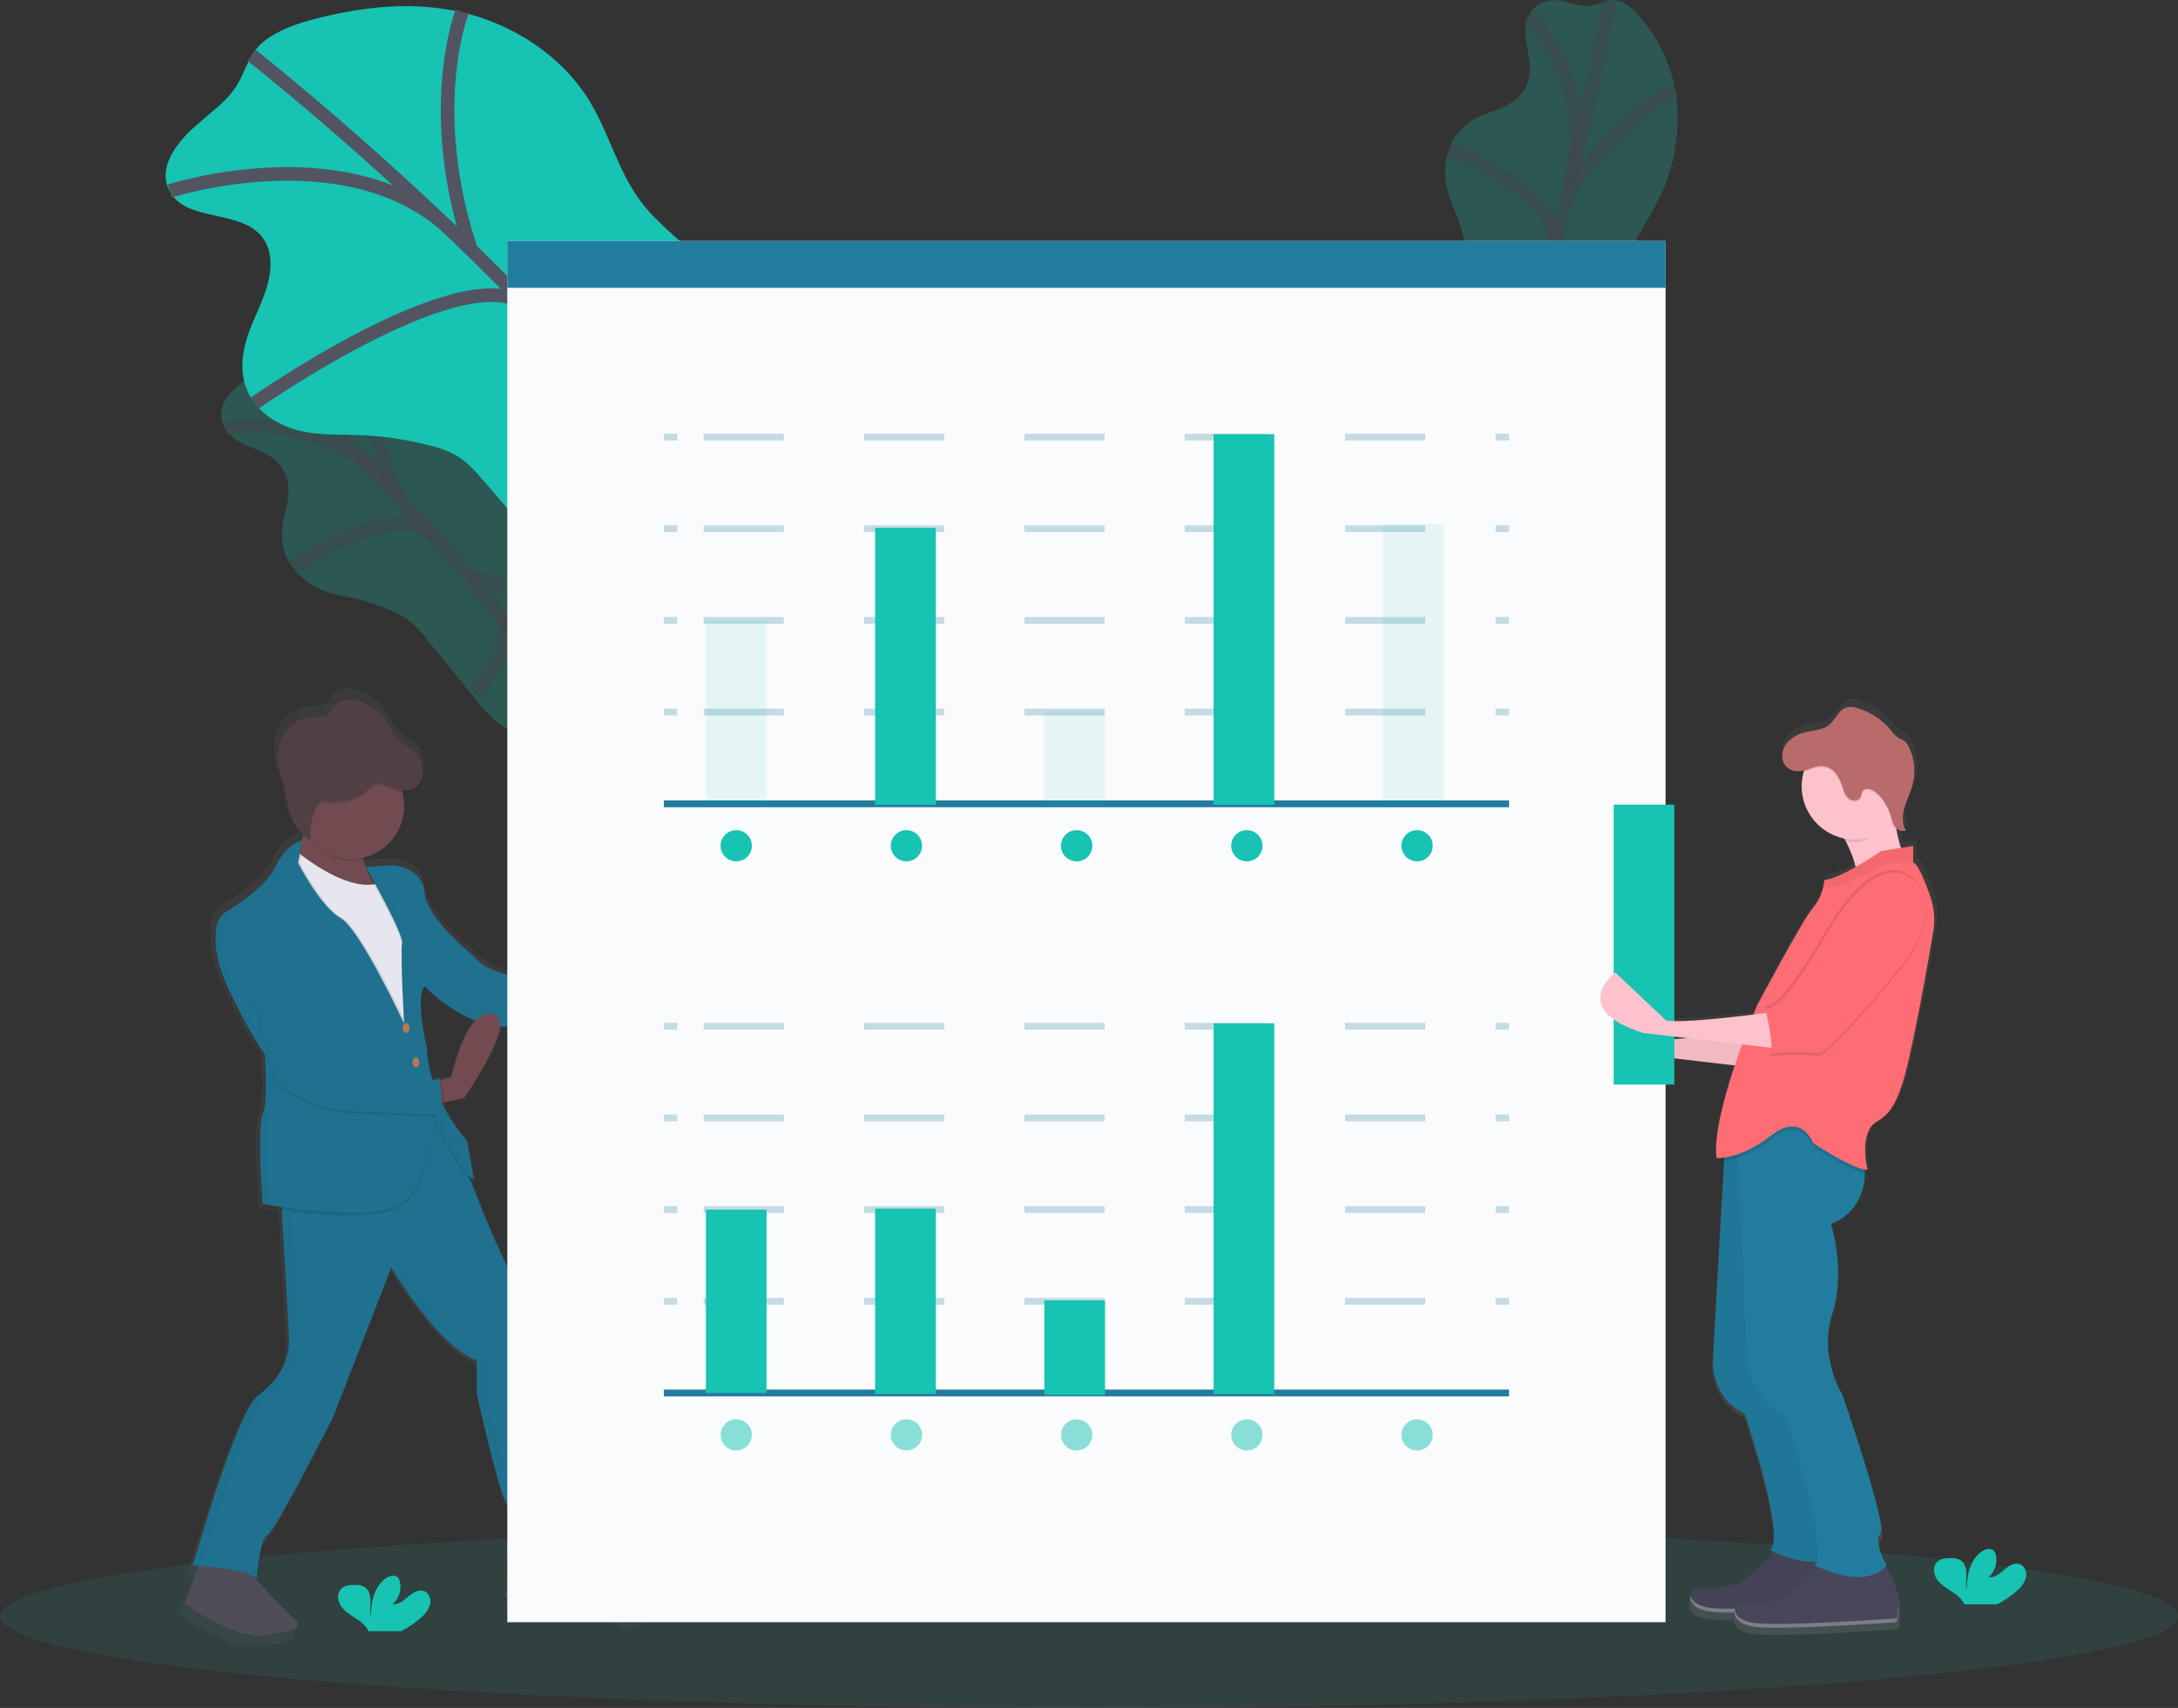 <svg width="320" height="251" viewBox="0 0 320 251" fill="none" xmlns="http://www.w3.org/2000/svg">
<rect x="0" y="0" width="320" height="251" fill="#333333" stroke="none"/>
<g clip-path="url(#clip0)">
<g opacity="0.5">
<path opacity="0.5" d="M228.545 0.033C227.29 0.013 225.706 0.361 224.738 2.092C222.841 5.495 225.894 8.842 224.319 12.468C223.872 13.454 223.167 14.303 222.278 14.925C220.756 16.018 219.205 16.343 217.667 16.997C215.819 17.731 214.291 19.092 213.35 20.84C212.414 22.728 212.096 24.861 212.441 26.939C212.744 28.752 213.458 30.191 214.048 31.741C214.764 33.66 215.281 35.648 215.592 37.672C215.769 38.617 215.82 39.579 215.744 40.536C215.572 41.756 215.275 42.954 214.858 44.113L211.473 54.686C210.986 56.063 210.622 57.481 210.386 58.923C210.237 60.428 210.282 61.945 210.518 63.439C210.887 66.533 211.298 69.752 212.767 71.686C214.236 73.621 217.117 73.746 219.225 71.003C221.23 68.375 221.747 64.401 223.585 61.544C226.48 57.038 231.11 57.428 234.212 53.208C237.176 49.161 237.13 43.322 238.991 38.343C240.308 34.776 242.613 31.774 244.168 28.309C246.41 23.313 246.924 17.703 246.143 13.276C245.446 9.384 243.724 5.746 241.154 2.736C240.193 1.573 239.145 0.493 237.812 0.108C236.392 -0.312 234.976 0.765 233.514 0.864C231.825 0.949 230.247 0.059 228.545 0.033Z" fill="#17C3B2"/>
<path opacity="0.5" d="M236.501 0.066C236.501 0.066 228.334 47.247 214.766 73.007" stroke="#535461" stroke-width="2" stroke-miterlimit="10"/>
<path opacity="0.5" d="M224.645 2.309C224.645 2.309 234.611 12.491 230.797 26.561" stroke="#535461" stroke-width="2" stroke-miterlimit="10"/>
<path opacity="0.5" d="M212.899 21.881C212.899 21.881 230.435 28.851 228.117 36.773" stroke="#535461" stroke-width="2" stroke-miterlimit="10"/>
<path opacity="0.5" d="M246.196 13.171C246.196 13.171 238.378 16.347 230.277 28.644" stroke="#535461" stroke-width="2" stroke-miterlimit="10"/>
<path opacity="0.5" d="M234.097 53.257C234.097 53.257 228.805 55.09 226.101 43.732" stroke="#535461" stroke-width="2" stroke-miterlimit="10"/>
<path opacity="0.5" d="M212.082 54.338C212.082 54.338 222.264 55.691 223.779 51.053" stroke="#535461" stroke-width="2" stroke-miterlimit="10"/>
</g>
<g opacity="0.5">
<path opacity="0.5" d="M33.334 58.43C32.629 59.468 32.049 60.976 32.971 62.733C34.783 66.181 39.261 65.472 41.438 68.773C42.02 69.688 42.344 70.741 42.377 71.824C42.459 73.693 41.88 75.164 41.58 76.81C41.184 78.75 41.486 80.768 42.433 82.508C43.501 84.323 45.114 85.758 47.043 86.611C48.73 87.353 50.337 87.543 51.95 87.905C53.952 88.362 55.902 89.023 57.769 89.875C58.657 90.246 59.492 90.732 60.252 91.32C61.18 92.133 62.022 93.037 62.765 94.02L69.77 102.645C70.66 103.808 71.652 104.89 72.734 105.877C73.914 106.827 75.211 107.623 76.593 108.245C79.389 109.635 82.314 111.057 84.741 110.896C87.168 110.735 88.854 108.4 87.704 105.135C86.618 102.028 83.555 99.41 82.165 96.31C79.975 91.422 82.844 87.77 81.009 82.876C79.251 78.173 74.321 75.02 71.173 70.724C68.913 67.656 67.656 64.102 65.604 60.9C62.64 56.302 58.227 52.784 54.078 51.004C50.431 49.45 46.437 48.89 42.502 49.382C41 49.546 39.522 49.825 38.455 50.722C37.322 51.674 37.467 53.454 36.729 54.719C35.906 56.197 34.292 57.024 33.334 58.43Z" fill="#17C3B2"/>
<path opacity="0.5" d="M37.73 51.815C37.73 51.815 72.796 84.512 86.937 109.97" stroke="#535461" stroke-width="2" stroke-miterlimit="10"/>
<path opacity="0.5" d="M33.106 62.93C33.106 62.93 47.119 60.214 56.818 71.108" stroke="#535461" stroke-width="2" stroke-miterlimit="10"/>
<path opacity="0.5" d="M43.065 83.458C43.065 83.458 58.543 72.662 63.898 78.942" stroke="#535461" stroke-width="2" stroke-miterlimit="10"/>
<path opacity="0.5" d="M54.038 50.942C54.038 50.942 52.408 59.205 58.273 72.704" stroke="#535461" stroke-width="2" stroke-miterlimit="10"/>
<path opacity="0.5" d="M80.999 83.001C80.999 83.001 79.629 88.42 68.617 84.436" stroke="#535461" stroke-width="2" stroke-miterlimit="10"/>
<path opacity="0.5" d="M69.822 101.956C69.822 101.956 76.544 94.208 73.488 90.404" stroke="#535461" stroke-width="2" stroke-miterlimit="10"/>
</g>
<path d="M26.744 20.505C25.097 22.446 23.556 25.133 24.768 27.783C27.119 32.976 35.744 30.443 38.824 35.285C39.746 36.733 39.871 38.503 39.657 40.083C39.242 43.174 37.707 45.798 36.647 48.623C35.586 51.447 35.036 54.863 36.531 57.846C37.971 60.733 41.004 62.555 43.941 63.281C46.879 64.007 49.823 63.843 52.757 63.938C56.243 64.075 59.704 64.583 63.081 65.456C64.567 65.775 65.993 66.329 67.303 67.098C68.802 68.053 70.013 69.456 71.199 70.835L81.737 83.083C83.137 84.725 84.566 86.368 86.302 87.573C88.304 88.962 90.583 89.668 92.825 90.348C97.65 91.82 102.705 93.304 107.315 92.296C111.926 91.288 115.795 86.893 114.643 81.805C113.546 76.961 108.6 73.525 106.933 68.779C104.299 61.301 110.803 54.364 108.85 46.754C106.98 39.456 98.687 35.692 94.077 29.514C90.784 25.087 89.486 19.549 86.608 14.839C82.462 8.053 75.23 3.55 68.001 1.843C60.773 0.135 53.505 0.959 46.74 2.66C43.875 3.386 41.01 4.303 38.738 6.116C36.324 8.044 36.044 10.967 34.285 13.295C32.247 16.008 28.964 17.874 26.744 20.505Z" fill="#17C3B2"/>
<path d="M37.002 8.155C37.002 8.155 92.878 52.002 111.679 90.122" stroke="#535461" stroke-width="2" stroke-miterlimit="10"/>
<path d="M24.946 28.069C24.946 28.069 52.072 19.306 66.951 34.52" stroke="#535461" stroke-width="2" stroke-miterlimit="10"/>
<path d="M37.394 59.251C37.394 59.251 69.704 36.589 77.871 45.427" stroke="#535461" stroke-width="2" stroke-miterlimit="10"/>
<path d="M67.886 1.744C67.886 1.744 62.317 15.995 69.203 36.71" stroke="#535461" stroke-width="2" stroke-miterlimit="10"/>
<path d="M108.738 47C108.738 47 104.52 56.437 85.06 53.136" stroke="#535461" stroke-width="2" stroke-miterlimit="10"/>
<path d="M81.994 81.957C81.994 81.957 96.968 67.019 92.391 61.593" stroke="#535461" stroke-width="2" stroke-miterlimit="10"/>
<path opacity="0.1" d="M160 251C248.366 251 320 244.959 320 237.508C320 230.056 248.366 224.015 160 224.015C71.634 224.015 0 230.056 0 237.508C0 244.959 71.634 251 160 251Z" fill="#17C3B2"/>
<path d="M284.213 131.128C283.531 129.137 282.546 126.615 281.769 126.021C281.722 125.982 281.67 125.95 281.614 125.925H281.519V123.465L279.681 123.758C279.389 122.869 279.169 121.958 279.023 121.035C279.2 121.212 279.425 121.332 279.671 121.381C279.916 121.43 280.171 121.406 280.403 121.311C280.373 121.261 280.347 121.209 280.32 121.156L280.403 121.12C280.113 120.611 279.96 120.037 279.958 119.452C279.973 118.917 280.058 118.387 280.212 117.875C280.541 116.742 281.097 115.684 281.407 114.545C281.605 113.811 281.698 113.054 281.684 112.295C281.694 111.008 281.4 109.737 280.827 108.583C280.682 108.25 280.456 107.959 280.169 107.736C279.91 107.593 279.644 107.464 279.372 107.348C278.915 107.042 278.521 106.65 278.213 106.196C276.907 104.61 275.159 103.446 273.19 102.852C272.677 102.661 272.121 102.617 271.583 102.724C270.348 103.052 269.901 104.58 268.899 105.381C268.017 106.087 266.805 106.16 265.695 106.396C264.585 106.632 263.469 107.102 262.712 107.956C262.19 108.551 261.905 109.317 261.911 110.107C261.881 110.477 261.946 110.848 262.101 111.185C262.255 111.522 262.494 111.813 262.794 112.032C263.136 112.256 263.523 112.401 263.928 112.458C264.333 112.514 264.745 112.481 265.135 112.361C264.83 113.412 264.746 114.515 264.888 115.6C265.031 116.685 265.397 117.729 265.963 118.667C266.529 119.604 267.283 120.415 268.179 121.048C269.074 121.681 270.091 122.123 271.165 122.345L271.379 122.73C272.041 123.958 272.543 125.266 272.874 126.622C271.182 127.577 269.334 128.474 268.218 128.559C268.173 128.995 268.091 129.425 267.974 129.847C267.713 130.904 267.212 131.888 266.509 132.721C264.99 134.422 258.164 147.284 258.164 147.284C258.164 147.284 257.95 147.796 257.597 148.67C253.359 149.189 246.44 149.938 244.51 149.554L236.936 142.367C236.936 142.367 234.486 144.233 234.7 146.499L233.353 145.205C233.353 145.205 226.147 150.69 237.525 154.283L254.837 156.287C253.191 161.249 251.65 167.027 252.127 170.17H252.269C252.6 170.17 252.93 170.144 253.257 170.094L253.227 170.653L251.551 200.439C251.551 200.439 251.172 205.924 256.293 208.381C256.293 208.381 262.55 226.725 260.087 228.807C260.087 228.807 260.38 228.961 260.874 229.175L255.727 233.724C255.727 233.724 251.933 234.67 249.848 234.479C249.482 234.429 249.11 234.515 248.803 234.721C248.496 234.927 248.276 235.239 248.185 235.596C248.185 235.635 248.185 235.675 248.165 235.714V235.763C248.165 235.803 248.165 235.842 248.165 235.885C248.165 235.928 248.165 235.915 248.165 235.931C248.165 235.947 248.165 236 248.165 236.036C248.165 236.072 248.165 236.066 248.165 236.079C248.165 236.092 248.165 236.161 248.189 236.2V236.246C248.199 236.29 248.214 236.334 248.231 236.378L248.248 236.417C248.264 236.46 248.284 236.502 248.307 236.545V236.575C248.33 236.617 248.356 236.657 248.383 236.7L248.406 236.736C248.437 236.779 248.471 236.823 248.508 236.867L248.538 236.9C248.577 236.946 248.62 236.989 248.663 237.031L248.682 237.048L248.824 237.169L248.854 237.192C248.906 237.235 248.966 237.274 249.025 237.314L249.065 237.34C249.127 237.379 249.193 237.419 249.262 237.455H249.292L249.506 237.56H249.535L249.786 237.659L249.838 237.678L250.112 237.767H250.158L250.458 237.846H250.481L250.81 237.911H250.876L251.231 237.964H251.301L251.702 238.003C252.483 238.063 253.533 238.086 254.749 238.079C254.749 238.079 254.749 238.109 254.749 238.125C254.749 238.141 254.749 238.194 254.749 238.23V238.273C254.749 238.312 254.749 238.355 254.772 238.394V238.44C254.783 238.484 254.797 238.528 254.814 238.572L254.831 238.611C254.847 238.654 254.867 238.696 254.89 238.739V238.769C254.913 238.811 254.94 238.851 254.966 238.894L254.989 238.93C255.02 238.973 255.054 239.017 255.091 239.061L255.121 239.094C255.16 239.14 255.203 239.183 255.246 239.225L255.266 239.242L255.407 239.363L255.437 239.386C255.49 239.429 255.549 239.468 255.608 239.508L255.651 239.534C255.713 239.573 255.779 239.613 255.848 239.649H255.878L256.092 239.754H256.122L256.372 239.853L256.425 239.872L256.698 239.961H256.744L257.044 240.04H257.067L257.396 240.105H257.462L257.818 240.158H257.887L258.289 240.197C263.229 240.575 278.957 239.442 278.957 239.442V239.399V239.343C279.112 238.611 279.869 234.354 277.182 231.208C277.261 231.126 277.34 231.037 277.412 230.945C277.412 230.945 275.328 227.352 276.464 226.216C277.6 225.079 270.777 205.412 270.777 205.412C270.777 205.412 267.174 199.74 269.258 193.309C271.343 186.878 269.067 179.882 269.067 179.882C269.067 179.882 274.04 178.407 274.142 172.302C274.142 172.118 274.142 171.927 274.142 171.733C274.251 171.749 274.361 171.755 274.472 171.753C274.542 171.758 274.612 171.758 274.682 171.753C274.682 171.753 273.734 168.35 274.873 165.89C276.013 163.43 278.476 165.7 280.752 155.679C282.398 148.427 283.847 140.084 284.522 136.025C284.814 134.391 284.708 132.712 284.213 131.128ZM240.937 152.404L239.208 150.762C239.781 150.999 240.417 151.232 241.128 151.455L247.648 152.211C244.737 152.473 242.034 152.621 240.937 152.404Z" fill="url(#paint0_linear)"/>
<path d="M257.442 151.445C257.442 151.445 244.029 153.304 241.233 152.759L233.768 145.678C233.768 145.678 226.687 151.068 237.868 154.595L258.746 157.029L257.442 151.445Z" fill="#FDC2CC"/>
<path opacity="0.05" d="M257.442 151.445C257.442 151.445 244.029 153.304 241.233 152.759L233.768 145.678C233.768 145.678 226.687 151.068 237.868 154.595L258.746 157.029L257.442 151.445Z" fill="black"/>
<path d="M262.287 226.873L255.766 232.633C255.766 232.633 252.042 233.563 249.99 233.376C247.938 233.189 247.01 236.535 251.854 236.907C256.698 237.278 272.16 236.164 272.16 236.164C272.16 236.164 273.652 230.219 269.179 226.873H262.287Z" fill="#47465A"/>
<path opacity="0.05" d="M262.287 226.873L255.766 232.633C255.766 232.633 252.042 233.563 249.99 233.376C247.938 233.189 247.01 236.535 251.854 236.907C256.698 237.278 272.16 236.164 272.16 236.164C272.16 236.164 273.652 230.219 269.179 226.873H262.287Z" fill="black"/>
<path opacity="0.3" d="M272.394 233.592C272.382 234.27 272.304 234.944 272.16 235.606C272.16 235.606 256.682 236.719 251.854 236.348C249.526 236.171 248.534 235.304 248.357 234.473C248.146 235.425 248.989 236.686 251.854 236.906C256.698 237.278 272.16 236.164 272.16 236.164C272.341 235.319 272.42 234.456 272.394 233.592Z" fill="white"/>
<path d="M269.924 121.524C269.924 121.524 274.024 127.285 272.532 131.187C271.04 135.089 280.357 127.098 280.357 127.098C280.357 127.098 277.376 121.895 278.865 116.322L269.924 121.524Z" fill="#FDC2CC"/>
<path d="M268.807 229.103L262.287 234.87C262.287 234.87 258.562 235.8 256.51 235.612C254.459 235.425 253.527 238.765 258.374 239.14C263.222 239.514 278.68 238.398 278.68 238.398C278.68 238.398 280.172 232.453 275.7 229.106L268.807 229.103Z" fill="#47465A"/>
<path d="M270.671 227.802C269.7 228.998 268.33 229.444 266.897 229.526C263.64 229.681 260.054 227.802 260.054 227.802C262.474 225.759 256.329 207.734 256.329 207.734C251.301 205.32 251.673 199.93 251.673 199.93L253.319 170.676L253.731 163.328L258.947 160.169L263.061 163.315L266.96 166.301C267.213 167.25 267.376 168.221 267.447 169.201C267.898 176.029 262.488 177.635 262.488 177.635C262.488 177.635 264.724 184.51 262.675 190.826C260.627 197.142 264.167 202.715 264.167 202.715C264.167 202.715 270.875 222.038 269.766 223.155C268.656 224.271 270.671 227.802 270.671 227.802Z" fill="#227C9D"/>
<path opacity="0.05" d="M270.671 227.802C269.7 228.998 268.33 229.444 266.897 229.526C263.64 229.681 260.054 227.802 260.054 227.802C262.474 225.759 256.329 207.734 256.329 207.734C251.301 205.32 251.673 199.93 251.673 199.93L253.319 170.676L253.731 163.328L258.947 160.169L263.061 163.315L266.96 166.301C267.213 167.25 267.376 168.221 267.447 169.201C267.898 176.029 262.488 177.635 262.488 177.635C262.488 177.635 264.724 184.51 262.675 190.826C260.627 197.142 264.167 202.715 264.167 202.715C264.167 202.715 270.875 222.038 269.766 223.155C268.656 224.271 270.671 227.802 270.671 227.802Z" fill="black"/>
<path d="M277.192 230.032C274.024 233.934 266.574 230.032 266.574 230.032C266.726 229.895 266.84 229.721 266.904 229.526C268.27 225.822 262.293 208.109 262.293 208.109C257.265 205.695 256.695 199.934 256.695 199.934L255.378 170.16L255.206 166.304L263.044 163.319L265.451 162.402L273.464 168.525C273.811 169.791 273.983 171.098 273.978 172.41C273.879 178.417 269.005 179.866 269.005 179.866C269.005 179.866 271.241 186.74 269.193 193.056C267.144 199.372 270.684 204.946 270.684 204.946C270.684 204.946 277.393 224.268 276.283 225.385C275.173 226.501 277.192 230.032 277.192 230.032Z" fill="#227C9D"/>
<path opacity="0.1" d="M273.978 172.417C272.367 172.187 269.107 170.252 267.431 169.201C266.792 168.8 266.383 168.544 266.383 168.544C266.383 168.544 264.707 163.9 260.235 167.431C258.781 168.607 257.139 169.532 255.378 170.167C254.704 170.404 254.009 170.578 253.303 170.686L253.715 163.338L258.931 160.179L263.044 163.325L265.451 162.409L273.464 168.524C273.811 169.793 273.984 171.102 273.978 172.417Z" fill="black"/>
<path d="M284.061 136.774C283.403 140.761 281.973 148.956 280.356 156.083C278.12 165.936 275.7 163.7 274.58 166.117C273.461 168.534 274.392 171.878 274.392 171.878C272.529 172.065 266.38 167.976 266.38 167.976C266.38 167.976 264.704 163.332 260.232 166.862C255.76 170.393 252.219 170.206 252.219 170.206C251.287 164.074 258.18 147.724 258.18 147.724C258.18 147.724 264.895 135.089 266.37 133.417C267.061 132.598 267.553 131.632 267.809 130.592C267.924 130.178 268.003 129.755 268.046 129.328C270.467 129.141 276.431 125.058 276.431 125.058L281.088 124.316V126.73C281.142 126.754 281.193 126.785 281.239 126.822C282.006 127.407 282.971 129.886 283.64 131.841C284.185 133.425 284.33 135.12 284.061 136.774Z" fill="#FE6D73"/>
<path opacity="0.1" d="M280.356 129.144C280.356 129.144 275.512 125.242 268.247 137.877C260.983 150.513 259.306 148.466 259.306 148.466C259.306 148.466 260.798 154.05 260.051 155.157C260.051 155.157 265.079 154.786 266.943 155.157C268.807 155.528 280.356 141.034 280.356 141.034C280.356 141.034 286.32 132.859 280.356 129.144Z" fill="black"/>
<path opacity="0.1" d="M280.172 128.398C280.172 128.398 275.328 124.513 268.063 137.132C260.798 149.751 259.125 147.724 259.125 147.724C259.125 147.724 264.895 154.04 266.759 154.401C268.623 154.763 280.172 140.278 280.172 140.278C280.172 140.278 286.129 132.116 280.172 128.398Z" fill="black"/>
<path opacity="0.1" d="M259.879 153.948C259.955 152.572 259.435 150.151 259.135 148.897C260.268 148.749 260.983 148.65 260.983 148.65L262.3 154.234L259.879 153.948Z" fill="black"/>
<path opacity="0.1" d="M279.052 116.693L270.111 121.885C270.488 122.434 270.835 123.002 271.152 123.587C271.668 123.692 272.193 123.744 272.72 123.744C275.107 123.744 276.22 121.245 277.659 119.563C277.567 118.223 278.654 118.19 279.052 116.693Z" fill="black"/>
<path d="M272.535 123.383C276.857 123.383 280.36 119.889 280.36 115.579C280.36 111.269 276.857 107.776 272.535 107.776C268.214 107.776 264.71 111.269 264.71 115.579C264.71 119.889 268.214 123.383 272.535 123.383Z" fill="#FDC2CC"/>
<path opacity="0.1" d="M262.636 109.267C263.426 108.459 264.452 107.922 265.567 107.733C266.653 107.5 267.846 107.427 268.715 106.748C269.703 105.963 270.138 104.471 271.35 104.14C271.877 104.034 272.423 104.077 272.927 104.265C274.863 104.847 276.583 105.99 277.867 107.549C278.169 107.996 278.555 108.38 279.003 108.682C279.271 108.795 279.532 108.922 279.787 109.063C280.066 109.283 280.285 109.568 280.426 109.894C281.299 111.653 281.501 113.67 280.992 115.566C280.689 116.686 280.142 117.724 279.82 118.851C279.497 119.977 279.415 121.229 280.007 122.224C279.434 122.516 278.71 122.148 278.361 121.616C278.012 121.084 277.893 120.427 277.702 119.813C277.329 118.605 276.631 117.522 275.683 116.683C275.097 116.164 274.037 115.816 273.638 116.486C273.48 116.745 273.49 117.074 273.355 117.343C273.088 117.869 272.318 117.974 271.807 117.672C271.315 117.333 270.97 116.821 270.839 116.24C270.072 113.651 268.764 112.022 265.988 113.129C264.954 113.543 263.736 113.822 262.741 113.113C261.43 112.177 261.697 110.324 262.636 109.267Z" fill="black"/>
<path d="M262.636 109.076C263.426 108.269 264.452 107.732 265.567 107.542C266.653 107.309 267.846 107.237 268.715 106.557C269.703 105.772 270.138 104.281 271.35 103.949C271.877 103.843 272.423 103.887 272.927 104.074C274.863 104.657 276.583 105.8 277.867 107.358C278.169 107.805 278.555 108.19 279.003 108.492C279.271 108.605 279.532 108.732 279.787 108.873C280.066 109.092 280.285 109.378 280.426 109.704C281.299 111.463 281.501 113.479 280.992 115.376C280.689 116.496 280.142 117.534 279.82 118.66C279.497 119.787 279.415 121.038 280.007 122.033C279.434 122.326 278.71 121.958 278.361 121.426C278.012 120.894 277.893 120.237 277.702 119.622C277.329 118.414 276.631 117.332 275.683 116.492C275.097 115.973 274.037 115.625 273.638 116.295C273.48 116.555 273.49 116.883 273.355 117.153C273.088 117.678 272.318 117.783 271.807 117.481C271.315 117.142 270.97 116.631 270.839 116.049C270.072 113.461 268.764 111.832 265.988 112.939C264.954 113.353 263.736 113.632 262.741 112.922C261.43 111.989 261.697 110.14 262.636 109.076Z" fill="#B96B6B"/>
<path opacity="0.05" d="M281.256 126.812H277.468C277.468 126.812 270.016 130.527 269.831 130.343C269.706 130.218 268.554 130.432 267.823 130.586C267.937 130.172 268.016 129.749 268.06 129.321C270.48 129.134 276.444 125.052 276.444 125.052L281.101 124.309V126.723C281.156 126.746 281.208 126.776 281.256 126.812Z" fill="black"/>
<path opacity="0.3" d="M278.914 235.823C278.903 236.5 278.825 237.174 278.68 237.836C278.68 237.836 263.202 238.949 258.374 238.578C256.046 238.401 255.055 237.534 254.877 236.703C254.666 237.655 255.509 238.917 258.374 239.137C263.219 239.508 278.68 238.394 278.68 238.394C278.862 237.55 278.94 236.686 278.914 235.823Z" fill="white"/>
<g opacity="0.05">
<path opacity="0.05" d="M258.467 166.675C255.954 168.646 253.731 169.471 252.272 169.799C252.272 169.937 252.298 170.075 252.318 170.206C252.318 170.206 255.858 170.393 260.331 166.863C261.023 166.271 261.842 165.844 262.725 165.615C261.76 165.151 260.357 165.181 258.467 166.675Z" fill="black"/>
<path opacity="0.05" d="M283.748 131.837C283.09 129.867 282.102 127.403 281.348 126.819C281.301 126.782 281.25 126.751 281.196 126.727C281.196 126.727 279.655 126.779 279.704 126.819C280.472 127.403 281.216 129.696 281.885 131.65C282.423 133.234 282.562 134.926 282.29 136.577C281.631 140.564 280.202 148.759 278.585 155.886C276.349 165.739 273.928 163.503 272.808 165.92C271.893 167.891 272.351 170.498 272.548 171.375C273.345 171.704 274.037 171.911 274.485 171.865C274.485 171.865 273.553 168.521 274.672 166.104C275.792 163.687 278.213 165.917 280.449 156.07C282.066 148.946 283.488 140.748 284.154 136.761C284.426 135.111 284.287 133.42 283.748 131.837Z" fill="black"/>
</g>
<path d="M93.596 235.133C93.596 235.133 89.315 235.428 86.647 230.863C86.13 229.941 85.519 229.075 84.823 228.278C83.969 226.881 83.525 225.273 83.542 223.637C83.69 220.248 80.143 201.671 80.143 201.671C80.143 201.671 80.588 194.593 77.038 190.175C74.703 187.265 71.344 178.923 69.319 173.563C69.455 173.684 69.619 173.769 69.796 173.812L69.714 173.349L69.796 173.369L68.762 167.618C67.238 165.869 65.953 163.927 64.942 161.841L65.179 161.791L68.317 161.134C68.317 161.134 73.418 153.909 73.731 150.348L74.146 150.368H74.733C81.223 150.227 88.864 151.107 88.864 151.107C88.864 151.084 88.827 150.992 88.788 150.848C88.59 150.132 88.437 149.405 88.33 148.67L88.623 148.65L91.528 148.457C91.528 148.457 101.579 137.253 97.884 135.187C94.189 133.121 90.346 144.476 90.346 144.476L89.104 144.702L88.775 144.765C88.808 144.716 88.841 144.67 88.88 144.624C88.92 144.578 72.47 143.888 69.957 139.907C69.957 139.907 62.712 134.156 62.419 130.323C62.261 128.29 60.983 127.209 59.814 126.645C58.92 126.22 57.93 126.035 56.943 126.109L53.551 126.342L53.791 126.769H53.696C53.483 126.283 53.305 125.783 53.162 125.272H53.231C53.208 125.167 53.185 125.061 53.165 124.943C54.205 124.699 55.184 124.248 56.046 123.619C56.908 122.99 57.635 122.195 58.183 121.281C58.731 120.366 59.09 119.352 59.237 118.297C59.385 117.242 59.319 116.168 59.044 115.139C59.372 115.182 59.706 115.173 60.032 115.113C61.276 114.857 62.162 113.595 62.195 112.328C62.195 112.246 62.195 112.163 62.195 112.081C62.195 112.081 62.195 112.049 62.195 112.032C62.183 111.397 62.029 110.773 61.744 110.204C61.459 109.636 61.051 109.138 60.549 108.748C59.87 108.186 59.063 107.785 58.448 107.161C57.717 106.416 57.318 105.417 56.748 104.534C55.798 103.081 54.389 101.986 52.744 101.423C51.519 101.01 50.02 100.964 49.082 101.85C48.598 102.307 48.318 102.96 47.764 103.345C46.984 103.9 45.924 103.736 44.969 103.847C43.236 104.051 41.715 105.283 40.951 106.849C40.482 107.839 40.257 108.925 40.292 110.019C40.282 110.77 40.371 111.518 40.559 112.246C40.743 112.971 41.017 113.671 41.218 114.39C41.633 115.888 41.728 117.465 42.206 118.946C42.529 120.042 43.174 121.016 44.056 121.744L43.915 122.355C43.823 122.375 41.521 122.867 39.927 126.336C38.669 129.068 34.414 131.893 32.543 133.033C32.194 133.246 31.892 133.526 31.652 133.857C31.413 134.188 31.242 134.563 31.15 134.961C30.971 135.765 30.891 136.588 30.913 137.411C30.88 139.188 31.242 141.645 32.685 144.762C35.939 151.839 38.303 154.943 38.303 154.943C38.303 154.943 38.484 157.111 38.494 159.397C38.494 161.098 38.369 162.793 38.007 163.64C37.7 164.356 37.605 166.186 37.612 168.272C37.612 172.275 38.007 177.501 38.007 177.501C38.007 177.501 39.136 177.714 40.888 177.97L41.978 197.083C42.115 199.397 41.371 201.677 39.894 203.468C39.126 204.407 38.241 205.243 37.259 205.957C34.154 208.168 27.502 231.464 27.502 231.464C27.502 231.464 27.831 231.484 28.364 231.527L26.319 237.215C26.319 237.215 34.486 243.456 39.459 241.751C39.99 241.579 40.547 241.5 41.106 241.518C42.094 241.518 44.185 240.746 43.016 239.724C40.892 237.872 38.346 235.067 36.643 233.116C36.804 233.194 36.958 233.284 37.104 233.385V233.34L37.174 233.385C37.174 233.385 37.19 233.156 37.226 232.784L37.154 232.761C37.305 231.228 37.779 227.372 38.725 226.899C39.907 226.308 48.627 209.061 48.627 209.061L57.348 186.651C57.348 186.651 64.296 198.593 70.208 200.656V205.639C70.208 205.639 73.461 220.382 74.644 222.005C75.826 223.627 74.644 230.114 74.644 230.114C74.877 230.381 75.145 230.616 75.441 230.814L74.495 236.158C74.495 236.158 81.296 235.862 92.825 239.403C92.855 239.409 97.291 237.498 93.596 235.133ZM66.394 158.014L64.955 158.372L64.672 158.444C64.642 158.267 64.622 158.162 64.622 158.162C64.293 158.31 63.939 158.395 63.578 158.415C63.068 156.803 62.774 155.131 62.702 153.442C62.702 153.442 61.866 150.036 61.82 147.284C61.836 146.21 61.998 145.274 62.406 144.745L62.887 144.785L63.216 145.113L63.239 145.136L63.41 145.29L63.588 145.451L63.618 145.478L63.812 145.645L63.845 145.675L64.043 145.842L64.062 145.859L64.283 146.039L64.333 146.079L64.566 146.266H64.586L64.817 146.446L64.869 146.486L65.123 146.68L65.176 146.719L65.419 146.896L65.462 146.926L65.739 147.123L65.805 147.169L66.094 147.369L66.121 147.386L66.404 147.573L66.473 147.619L66.779 147.813L66.845 147.852L67.132 148.026L67.184 148.059L67.514 148.25L67.593 148.296L67.922 148.486H67.948L68.278 148.66L68.36 148.703L68.709 148.877L68.782 148.91L69.111 149.061L69.174 149.09L69.539 149.248L69.628 149.284L70.01 149.435C67.606 151.994 66.394 158.014 66.394 158.014Z" fill="url(#paint1_linear)"/>
<path d="M29.935 228.012L27.192 235.642C27.192 235.642 34.704 241.386 39.584 240.197C40.319 240.015 41.068 239.894 41.824 239.836C42.835 239.761 44.574 239.028 43.5 238.092C40.035 235.07 35.418 229.457 35.418 229.457L29.935 228.012Z" fill="#4F4D59"/>
<path d="M75.539 227.29L74.242 234.63C74.242 234.63 80.881 234.341 92.137 237.796C92.137 237.796 96.468 235.924 92.858 233.622C92.858 233.622 88.673 233.911 86.074 229.447C83.476 224.984 81.889 225.562 81.889 225.562L75.539 227.29Z" fill="#4F4D59"/>
<path d="M41.191 174.036L42.462 196.37C42.599 198.75 41.807 201.091 40.253 202.903C39.55 203.735 38.75 204.479 37.868 205.12C34.839 207.278 28.345 230.019 28.345 230.019C28.345 230.019 35.705 230.449 37.724 231.891C37.724 231.891 38.155 226.134 39.311 225.559C40.467 224.984 48.98 208.151 48.98 208.151L57.499 186.26C57.499 186.26 64.283 197.92 70.056 199.934V204.827C70.056 204.827 73.231 219.22 74.387 220.803C75.543 222.386 74.387 228.718 74.387 228.718C74.387 228.718 77.706 232.893 85.353 228.429C85.353 228.429 82.9 225.693 83.048 222.383C83.196 219.072 79.728 200.939 79.728 200.939C79.728 200.939 80.16 194.041 76.699 189.712C73.237 185.384 67.461 168.853 67.461 168.853L63.489 160.33L41.191 174.036Z" fill="#1F718F"/>
<g opacity="0.1">
<path opacity="0.1" d="M29.718 230.025C29.718 230.025 36.212 207.284 39.242 205.126C40.173 204.447 41.015 203.654 41.748 202.765C43.23 200.978 43.976 198.695 43.833 196.38L42.561 174.046L63.839 160.954L63.549 160.333L41.257 174.036L42.528 196.37C42.677 198.685 41.936 200.971 40.457 202.761C39.724 203.65 38.882 204.444 37.951 205.123C34.921 207.281 28.427 230.022 28.427 230.022C28.427 230.022 35.787 230.452 37.806 231.894C37.806 231.894 37.822 231.671 37.859 231.306C35.013 230.338 29.718 230.025 29.718 230.025Z" fill="black"/>
<path opacity="0.1" d="M75.757 228.731C75.757 228.731 76.913 222.399 75.757 220.816C74.601 219.233 71.413 204.837 71.413 204.837V199.943C65.653 197.93 58.869 186.26 58.869 186.26L58.365 187.574C60.322 190.668 65.541 198.35 70.125 199.95V204.844C70.125 204.844 73.3 219.236 74.456 220.819C75.612 222.402 74.456 228.735 74.456 228.735C74.456 228.735 76.066 230.755 79.623 230.482C76.972 230.272 75.757 228.731 75.757 228.731Z" fill="black"/>
</g>
<path d="M90.843 148.992L88.007 149.179L86.512 149.278V145.665L88.488 145.31L89.703 145.09C89.703 145.09 93.454 134.008 97.064 136.022C100.673 138.035 90.843 148.992 90.843 148.992Z" fill="#714B4F"/>
<path d="M45.377 119.343C45.377 119.343 43.5 126.54 42.924 131.003C42.347 135.467 56.343 131.867 56.343 131.867C56.343 131.867 51.005 125.39 54.038 121.935L45.377 119.343Z" fill="#714B4F"/>
<path d="M60.545 149.281L60.835 152.017L56.363 151.728L51.871 147.833L47.399 135.319L44.514 130.859L42.347 128.126L43.213 124.815C43.213 124.815 43.608 125.144 44.277 125.669C46.474 127.347 51.631 130.832 55.398 129.87C55.572 129.827 55.744 129.773 55.912 129.709L61.533 139.349L60.545 149.281Z" fill="#E6E6F0"/>
<path opacity="0.1" d="M44.366 123.948C44.366 123.948 42.061 124.378 40.47 127.834C39.248 130.491 35.129 133.23 33.288 134.357C32.937 134.571 32.632 134.853 32.392 135.186C32.153 135.519 31.982 135.897 31.891 136.298C31.519 137.94 31.378 140.994 33.4 145.395C36.574 152.293 38.883 155.328 38.883 155.328C38.883 155.328 39.459 162.225 38.593 164.251C37.727 166.278 38.593 177.35 38.593 177.35C38.593 177.35 53.742 180.227 58.797 177.35C63.852 174.473 63.127 163.388 63.127 163.388C63.127 163.388 67.889 173.451 69.621 173.75L68.611 168.137C68.611 168.137 62.982 162.09 62.683 154.319C62.683 154.319 60.95 147.268 62.393 145.395C62.393 145.395 86.782 147.412 88.225 145.685C88.225 145.685 72.207 144.965 69.753 141.086C69.753 141.086 62.683 135.473 62.393 131.732C62.351 131.03 62.13 130.351 61.751 129.758C61.373 129.165 60.849 128.678 60.229 128.343C59.248 127.786 58.121 127.536 56.995 127.623L53.735 127.847C53.735 127.847 59.363 137.779 59.073 139.073C58.784 140.367 59.363 150.874 59.363 150.874C59.363 150.874 52.882 136.902 50.007 135.319C47.132 133.736 43.803 127.236 43.803 127.236L44.379 123.951" fill="black"/>
<path opacity="0.1" d="M60.545 149.281L60.835 152.017L56.363 151.728L51.871 147.833L47.399 135.319L44.514 130.859L42.347 128.126L43.213 124.815C43.213 124.815 43.608 125.144 44.277 125.669L44.079 126.812C44.079 126.812 47.399 133.312 50.284 134.895C53.169 136.478 59.663 150.44 59.663 150.44C59.663 150.44 59.087 139.93 59.373 138.639C59.571 137.759 57.041 132.908 55.398 129.876C55.572 129.833 55.744 129.779 55.912 129.716L61.533 139.349L60.545 149.281Z" fill="black"/>
<path opacity="0.1" d="M88.001 149.182L86.506 149.281V145.668L88.482 145.313C87.787 146.23 87.81 147.833 88.001 149.182Z" fill="black"/>
<path d="M44.366 123.528C44.366 123.528 42.061 123.958 40.47 127.413C39.248 130.07 35.129 132.81 33.288 133.936C32.937 134.15 32.632 134.432 32.392 134.766C32.153 135.099 31.982 135.477 31.891 135.877C31.519 137.519 31.378 140.574 33.4 144.975C36.574 151.872 38.883 154.907 38.883 154.907C38.883 154.907 39.459 161.805 38.593 163.831C37.727 165.858 38.593 176.929 38.593 176.929C38.593 176.929 53.742 179.807 58.797 176.929C63.852 174.052 63.127 162.941 63.127 162.941C63.127 162.941 67.889 173.018 69.621 173.303L68.611 167.69C68.611 167.69 62.982 161.644 62.683 153.873C62.683 153.873 60.95 146.821 62.393 144.949C62.393 144.949 68.021 150.995 74.37 150.861C80.72 150.726 88.225 151.58 88.225 151.58C88.225 151.58 86.782 146.982 88.225 145.248C88.225 145.248 72.207 144.528 69.753 140.649C69.753 140.649 62.683 135.036 62.393 131.295C62.351 130.594 62.13 129.914 61.751 129.321C61.373 128.728 60.849 128.241 60.229 127.906C59.248 127.349 58.121 127.099 56.995 127.187L53.735 127.41C53.735 127.41 59.376 137.322 59.087 138.636C58.797 139.95 59.376 150.437 59.376 150.437C59.376 150.437 52.882 136.472 50.007 134.889C47.132 133.305 43.79 126.812 43.79 126.812L44.366 123.528Z" fill="#1F718F"/>
<path opacity="0.1" d="M41.191 138.636C41.191 138.636 44.656 150.296 46.675 151.734C48.693 153.173 60.96 160.514 64.57 158.786C64.57 158.786 65.436 163.105 64.138 164.11C64.138 164.11 50.682 163.585 50.574 163.535C50.574 163.535 41.771 162.383 40.328 158.067C38.886 153.751 37.154 146.407 37.154 146.407L41.191 138.636Z" fill="black"/>
<path d="M59.666 151.8C59.944 151.8 60.17 151.478 60.17 151.081C60.17 150.683 59.944 150.361 59.666 150.361C59.388 150.361 59.162 150.683 59.162 151.081C59.162 151.478 59.388 151.8 59.666 151.8Z" fill="#BA7855"/>
<path d="M61.109 156.839C61.387 156.839 61.612 156.516 61.612 156.119C61.612 155.722 61.387 155.4 61.109 155.4C60.83 155.4 60.605 155.722 60.605 156.119C60.605 156.516 60.83 156.839 61.109 156.839Z" fill="#BA7855"/>
<g opacity="0.1">
<path opacity="0.1" d="M39.604 176.772C39.604 176.772 38.738 165.69 39.604 163.673C40.47 161.657 39.894 154.75 39.894 154.75C39.894 154.75 37.589 151.728 34.411 144.817C32.389 140.416 32.533 137.362 32.902 135.72C32.994 135.319 33.164 134.941 33.405 134.608C33.645 134.274 33.95 133.992 34.302 133.778C36.143 132.652 40.263 129.913 41.481 127.256C42.377 125.308 43.5 124.319 44.313 123.83L44.369 123.501C44.369 123.501 42.064 123.932 40.473 127.387C39.252 130.044 35.132 132.783 33.294 133.91C32.943 134.124 32.638 134.406 32.397 134.739C32.157 135.072 31.986 135.45 31.895 135.851C31.523 137.493 31.381 140.548 33.403 144.949C36.578 151.846 38.886 154.881 38.886 154.881C38.886 154.881 39.462 161.778 38.596 163.805C37.73 165.831 38.596 176.903 38.596 176.903C38.596 176.903 49.421 178.959 55.823 177.859C49.349 178.624 39.604 176.772 39.604 176.772Z" fill="black"/>
<path opacity="0.1" d="M59.087 138.636C58.889 139.523 59.087 144.739 59.248 147.931C59.946 149.353 60.384 150.293 60.384 150.293C60.384 150.293 59.808 139.782 60.094 138.492C60.368 137.26 55.299 128.228 54.795 127.325L53.745 127.397C53.745 127.397 59.376 137.322 59.087 138.636Z" fill="black"/>
<path opacity="0.1" d="M75.394 150.72C69.045 150.864 63.417 144.808 63.417 144.808C63.247 145.043 63.123 145.308 63.051 145.589C64.698 147.136 69.309 150.969 74.383 150.844C80.733 150.7 88.238 151.564 88.238 151.564C88.238 151.564 88.208 151.468 88.162 151.304C83.92 150.873 79.658 150.678 75.394 150.72Z" fill="black"/>
<path opacity="0.1" d="M64.138 162.81C64.138 162.81 64.198 163.71 64.165 165.059C65.666 168.015 68.4 173.113 69.621 173.317L69.407 172.134C67.3 169.51 64.138 162.81 64.138 162.81Z" fill="black"/>
</g>
<path d="M68.179 161.371L65.113 162.028L62.696 162.537L63.993 158.924L64.896 158.697L66.302 158.349C66.302 158.349 68.324 148.273 72.365 148.995C76.406 149.718 68.179 161.371 68.179 161.371Z" fill="#714B4F"/>
<path opacity="0.1" d="M65.113 162.015L62.696 162.524L63.993 158.911L64.896 158.684C65.098 159.782 65.171 160.9 65.113 162.015Z" fill="black"/>
<path d="M41.191 138.341C41.191 138.341 44.656 150 46.675 151.439C48.693 152.877 60.96 160.218 64.57 158.491C64.57 158.491 65.436 162.81 64.138 163.815C64.138 163.815 50.682 163.289 50.574 163.24C50.574 163.24 41.771 162.087 40.328 157.771C38.886 153.456 37.154 146.112 37.154 146.112L41.191 138.341Z" fill="#1F718F"/>
<path opacity="0.1" d="M45.522 119.632C45.522 119.632 45.229 120.759 44.837 122.398C45.638 123.906 46.914 125.109 48.468 125.821C50.023 126.534 51.77 126.716 53.439 126.339C53.093 124.861 53.169 123.383 54.183 122.211L45.522 119.632Z" fill="black"/>
<path d="M51.585 126.25C55.888 126.25 59.376 122.771 59.376 118.479C59.376 114.188 55.888 110.708 51.585 110.708C47.281 110.708 43.793 114.188 43.793 118.479C43.793 122.771 47.281 126.25 51.585 126.25Z" fill="#714B4F"/>
<path opacity="0.1" d="M58.349 116.341C58.915 116.498 59.507 116.534 60.088 116.446C61.303 116.197 62.169 114.965 62.199 113.727C62.187 113.107 62.036 112.497 61.758 111.942C61.48 111.387 61.081 110.9 60.592 110.518C59.933 109.97 59.143 109.579 58.54 108.968C57.825 108.242 57.437 107.263 56.893 106.409C55.962 104.989 54.582 103.921 52.971 103.374C51.776 102.97 50.313 102.924 49.395 103.792C48.924 104.235 48.647 104.875 48.12 105.25C47.356 105.792 46.322 105.631 45.39 105.739C44.545 105.869 43.746 106.204 43.062 106.715C42.377 107.226 41.83 107.897 41.468 108.669C40.76 110.233 40.625 111.995 41.086 113.648C41.267 114.354 41.531 115.041 41.725 115.744C42.13 117.208 42.225 118.746 42.693 120.191C43.161 121.636 44.126 123.048 45.584 123.475C45.469 121.855 45.79 120.234 46.513 118.778C46.633 118.461 46.868 118.201 47.172 118.049C47.432 117.983 47.705 117.983 47.965 118.049C49.792 118.32 51.657 117.943 53.235 116.985C53.788 116.657 54.651 115.504 55.243 115.389C56.001 115.254 57.559 116.164 58.349 116.341Z" fill="black"/>
<path d="M58.349 116.052C58.915 116.209 59.507 116.245 60.088 116.157C61.303 115.908 62.169 114.676 62.199 113.438C62.187 112.818 62.036 112.208 61.758 111.653C61.48 111.098 61.081 110.611 60.592 110.229C59.933 109.681 59.143 109.29 58.54 108.679C57.825 107.953 57.437 106.974 56.893 106.12C55.962 104.7 54.582 103.632 52.971 103.085C51.776 102.681 50.313 102.635 49.395 103.502C48.924 103.946 48.647 104.586 48.12 104.961C47.356 105.503 46.322 105.342 45.39 105.45C44.545 105.58 43.746 105.915 43.062 106.426C42.377 106.937 41.83 107.608 41.468 108.38C40.763 109.94 40.628 111.697 41.086 113.346C41.267 114.052 41.531 114.739 41.725 115.441C42.13 116.906 42.225 118.443 42.693 119.889C43.161 121.334 44.126 122.746 45.584 123.173C45.469 121.553 45.79 119.931 46.513 118.476C46.633 118.159 46.868 117.899 47.172 117.747C47.432 117.68 47.705 117.68 47.965 117.747C49.792 118.017 51.657 117.641 53.235 116.683C53.788 116.354 54.651 115.202 55.243 115.087C56.001 114.965 57.559 115.878 58.349 116.052Z" fill="#503F43"/>
<path d="M244.711 35.419H74.535V238.398H244.711V35.419Z" fill="#FAFBFC"/>
<path d="M244.711 35.419H74.535V42.3H244.711V35.419Z" fill="#227C9D"/>
<path d="M97.531 118.131H221.714" stroke="#227C9D" stroke-miterlimit="10"/>
<g opacity="0.5">
<path opacity="0.5" d="M97.531 104.655H99.507" stroke="#227C9D" stroke-miterlimit="10"/>
<path opacity="0.5" d="M103.387 104.655H217.799" stroke="#227C9D" stroke-miterlimit="10" stroke-dasharray="11.78 11.78"/>
<path opacity="0.5" d="M219.739 104.655H221.714" stroke="#227C9D" stroke-miterlimit="10"/>
</g>
<g opacity="0.5">
<path opacity="0.5" d="M97.531 91.183H99.507" stroke="#227C9D" stroke-miterlimit="10"/>
<path opacity="0.5" d="M103.387 91.183H217.799" stroke="#227C9D" stroke-miterlimit="10" stroke-dasharray="11.78 11.78"/>
<path opacity="0.5" d="M219.739 91.183H221.714" stroke="#227C9D" stroke-miterlimit="10"/>
</g>
<g opacity="0.5">
<path opacity="0.5" d="M97.531 77.707H99.507" stroke="#227C9D" stroke-miterlimit="10"/>
<path opacity="0.5" d="M103.387 77.707H217.799" stroke="#227C9D" stroke-miterlimit="10" stroke-dasharray="11.78 11.78"/>
<path opacity="0.5" d="M219.739 77.707H221.714" stroke="#227C9D" stroke-miterlimit="10"/>
</g>
<g opacity="0.5">
<path opacity="0.5" d="M97.531 64.234H99.507" stroke="#227C9D" stroke-miterlimit="10"/>
<path opacity="0.5" d="M103.387 64.234H217.799" stroke="#227C9D" stroke-miterlimit="10" stroke-dasharray="11.78 11.78"/>
<path opacity="0.5" d="M219.739 64.234H221.714" stroke="#227C9D" stroke-miterlimit="10"/>
</g>
<g opacity="0.3">
<path opacity="0.3" d="M112.624 91.183H103.713V118.131H112.624V91.183Z" fill="#17C3B2"/>
</g>
<path d="M137.488 77.562H128.576V118.273H137.488V77.562Z" fill="#17C3B2"/>
<g opacity="0.3">
<path opacity="0.3" d="M162.355 104.511H153.443V118.414H162.355V104.511Z" fill="#17C3B2"/>
</g>
<path d="M187.218 63.803H178.307V118.276H187.218V63.803Z" fill="#17C3B2"/>
<g opacity="0.3">
<path opacity="0.3" d="M212.082 76.99H203.171V118.131H212.082V76.99Z" fill="#17C3B2"/>
</g>
<path d="M108.168 126.586C109.438 126.586 110.467 125.559 110.467 124.293C110.467 123.027 109.438 122 108.168 122C106.899 122 105.87 123.027 105.87 124.293C105.87 125.559 106.899 126.586 108.168 126.586Z" fill="#17C3B2"/>
<path d="M133.177 126.586C134.446 126.586 135.476 125.559 135.476 124.293C135.476 123.027 134.446 122 133.177 122C131.907 122 130.878 123.027 130.878 124.293C130.878 125.559 131.907 126.586 133.177 126.586Z" fill="#17C3B2"/>
<path d="M158.185 126.586C159.455 126.586 160.484 125.559 160.484 124.293C160.484 123.027 159.455 122 158.185 122C156.916 122 155.887 123.027 155.887 124.293C155.887 125.559 156.916 126.586 158.185 126.586Z" fill="#17C3B2"/>
<path d="M183.194 126.586C184.463 126.586 185.493 125.559 185.493 124.293C185.493 123.027 184.463 122 183.194 122C181.924 122 180.895 123.027 180.895 124.293C180.895 125.559 181.924 126.586 183.194 126.586Z" fill="#17C3B2"/>
<path d="M208.203 126.586C209.472 126.586 210.501 125.559 210.501 124.293C210.501 123.027 209.472 122 208.203 122C206.933 122 205.904 123.027 205.904 124.293C205.904 125.559 206.933 126.586 208.203 126.586Z" fill="#17C3B2"/>
<path d="M97.531 204.712H221.714" stroke="#227C9D" stroke-miterlimit="10"/>
<g opacity="0.5">
<path opacity="0.5" d="M97.531 191.236H99.507" stroke="#227C9D" stroke-miterlimit="10"/>
<path opacity="0.5" d="M103.387 191.236H217.799" stroke="#227C9D" stroke-miterlimit="10" stroke-dasharray="11.78 11.78"/>
<path opacity="0.5" d="M219.739 191.236H221.714" stroke="#227C9D" stroke-miterlimit="10"/>
</g>
<g opacity="0.5">
<path opacity="0.5" d="M97.531 177.764H99.507" stroke="#227C9D" stroke-miterlimit="10"/>
<path opacity="0.5" d="M103.387 177.764H217.799" stroke="#227C9D" stroke-miterlimit="10" stroke-dasharray="11.78 11.78"/>
<path opacity="0.5" d="M219.739 177.764H221.714" stroke="#227C9D" stroke-miterlimit="10"/>
</g>
<g opacity="0.5">
<path opacity="0.5" d="M97.531 164.288H99.507" stroke="#227C9D" stroke-miterlimit="10"/>
<path opacity="0.5" d="M103.387 164.288H217.799" stroke="#227C9D" stroke-miterlimit="10" stroke-dasharray="11.78 11.78"/>
<path opacity="0.5" d="M219.739 164.288H221.714" stroke="#227C9D" stroke-miterlimit="10"/>
</g>
<g opacity="0.5">
<path opacity="0.5" d="M97.531 150.815H99.507" stroke="#227C9D" stroke-miterlimit="10"/>
<path opacity="0.5" d="M103.387 150.815H217.799" stroke="#227C9D" stroke-miterlimit="10" stroke-dasharray="11.78 11.78"/>
<path opacity="0.5" d="M219.739 150.815H221.714" stroke="#227C9D" stroke-miterlimit="10"/>
</g>
<path d="M112.624 177.764H103.713V204.712H112.624V177.764Z" fill="#17C3B2"/>
<path d="M137.488 177.619H128.576V204.854H137.488V177.619Z" fill="#17C3B2"/>
<path d="M162.355 191.095H153.443V204.998H162.355V191.095Z" fill="#17C3B2"/>
<path d="M187.218 150.385H178.307V204.857H187.218V150.385Z" fill="#17C3B2"/>
<path d="M246.002 118.246H237.09V159.387H246.002V118.246Z" fill="#17C3B2"/>
<g opacity="0.7">
<path opacity="0.7" d="M108.168 213.167C109.438 213.167 110.467 212.14 110.467 210.874C110.467 209.608 109.438 208.581 108.168 208.581C106.899 208.581 105.87 209.608 105.87 210.874C105.87 212.14 106.899 213.167 108.168 213.167Z" fill="#17C3B2"/>
</g>
<g opacity="0.7">
<path opacity="0.7" d="M133.177 213.167C134.446 213.167 135.476 212.14 135.476 210.874C135.476 209.608 134.446 208.581 133.177 208.581C131.907 208.581 130.878 209.608 130.878 210.874C130.878 212.14 131.907 213.167 133.177 213.167Z" fill="#17C3B2"/>
</g>
<g opacity="0.7">
<path opacity="0.7" d="M158.185 213.167C159.455 213.167 160.484 212.14 160.484 210.874C160.484 209.608 159.455 208.581 158.185 208.581C156.916 208.581 155.887 209.608 155.887 210.874C155.887 212.14 156.916 213.167 158.185 213.167Z" fill="#17C3B2"/>
</g>
<g opacity="0.7">
<path opacity="0.7" d="M183.194 213.167C184.463 213.167 185.493 212.14 185.493 210.874C185.493 209.608 184.463 208.581 183.194 208.581C181.924 208.581 180.895 209.608 180.895 210.874C180.895 212.14 181.924 213.167 183.194 213.167Z" fill="#17C3B2"/>
</g>
<g opacity="0.7">
<path opacity="0.7" d="M208.203 213.167C209.472 213.167 210.501 212.14 210.501 210.874C210.501 209.608 209.472 208.581 208.203 208.581C206.933 208.581 205.904 209.608 205.904 210.874C205.904 212.14 206.933 213.167 208.203 213.167Z" fill="#17C3B2"/>
</g>
<path d="M61.929 237.655C62.532 237.165 62.972 236.503 63.19 235.757C63.355 235.001 63.032 234.098 62.307 233.822C61.497 233.514 60.631 234.072 59.976 234.64C59.32 235.208 58.566 235.852 57.707 235.731C58.148 235.331 58.479 234.825 58.666 234.26C58.853 233.695 58.89 233.092 58.774 232.509C58.737 232.267 58.634 232.04 58.477 231.852C58.026 231.372 57.213 231.579 56.673 231.957C54.96 233.159 54.483 235.478 54.473 237.567C54.302 236.815 54.447 236.03 54.44 235.268C54.433 234.506 54.222 233.625 53.571 233.225C53.166 233.008 52.712 232.9 52.253 232.913C51.483 232.883 50.626 232.962 50.099 233.523C49.441 234.22 49.615 235.392 50.185 236.151C50.755 236.91 51.618 237.399 52.415 237.931C53.053 238.31 53.598 238.827 54.008 239.445C54.057 239.531 54.096 239.621 54.127 239.715H58.952C60.032 239.165 61.034 238.473 61.929 237.655Z" fill="#17C3B2"/>
<path d="M296.404 233.714C297.008 233.223 297.448 232.561 297.666 231.816C297.83 231.06 297.507 230.157 296.783 229.881C295.973 229.572 295.107 230.131 294.451 230.699C293.796 231.267 293.042 231.911 292.182 231.789C292.624 231.39 292.955 230.883 293.142 230.319C293.329 229.754 293.366 229.151 293.249 228.567C293.212 228.326 293.11 228.098 292.953 227.91C292.502 227.431 291.688 227.638 291.148 228.016C289.436 229.218 288.958 231.536 288.948 233.625C288.777 232.873 288.922 232.088 288.916 231.326C288.909 230.564 288.698 229.684 288.046 229.283C287.642 229.067 287.188 228.959 286.729 228.971C285.958 228.942 285.102 229.021 284.575 229.582C283.916 230.279 284.091 231.451 284.661 232.21C285.23 232.968 286.093 233.458 286.89 233.99C287.529 234.369 288.074 234.886 288.484 235.504C288.532 235.59 288.572 235.68 288.603 235.773H293.427C294.508 235.224 295.51 234.531 296.404 233.714Z" fill="#17C3B2"/>
<path d="M262.287 154.224L259.879 153.945L241.437 151.807C230.244 148.279 237.324 142.906 237.324 142.906L244.777 149.967C246.927 150.398 255.358 149.396 259.135 148.913C260.268 148.765 260.983 148.667 260.983 148.667L262.287 154.224Z" fill="#FDC2CC"/>
<path d="M280.356 128.783C280.356 128.783 275.512 124.881 268.247 137.516C260.983 150.151 259.306 148.105 259.306 148.105C259.306 148.105 260.798 153.689 260.051 154.796C260.051 154.796 265.079 154.424 266.943 154.796C268.807 155.167 280.356 140.672 280.356 140.672C280.356 140.672 286.32 132.488 280.356 128.783Z" fill="#FE6D73"/>
</g>
<defs>
<linearGradient id="paint0_linear" x1="257.933" y1="240.424" x2="257.933" y2="102.665" gradientUnits="userSpaceOnUse">
<stop stop-color="#808080" stop-opacity="0.25"/>
<stop offset="0.54" stop-color="#808080" stop-opacity="0.12"/>
<stop offset="1" stop-color="#808080" stop-opacity="0.1"/>
</linearGradient>
<linearGradient id="paint1_linear" x1="22028.5" y1="113502" x2="22028.5" y2="53058.4" gradientUnits="userSpaceOnUse">
<stop stop-color="#808080" stop-opacity="0.25"/>
<stop offset="0.54" stop-color="#808080" stop-opacity="0.12"/>
<stop offset="1" stop-color="#808080" stop-opacity="0.1"/>
</linearGradient>
<clipPath id="clip0">
<rect width="320" height="251" fill="white"/>
</clipPath>
</defs>
</svg>
